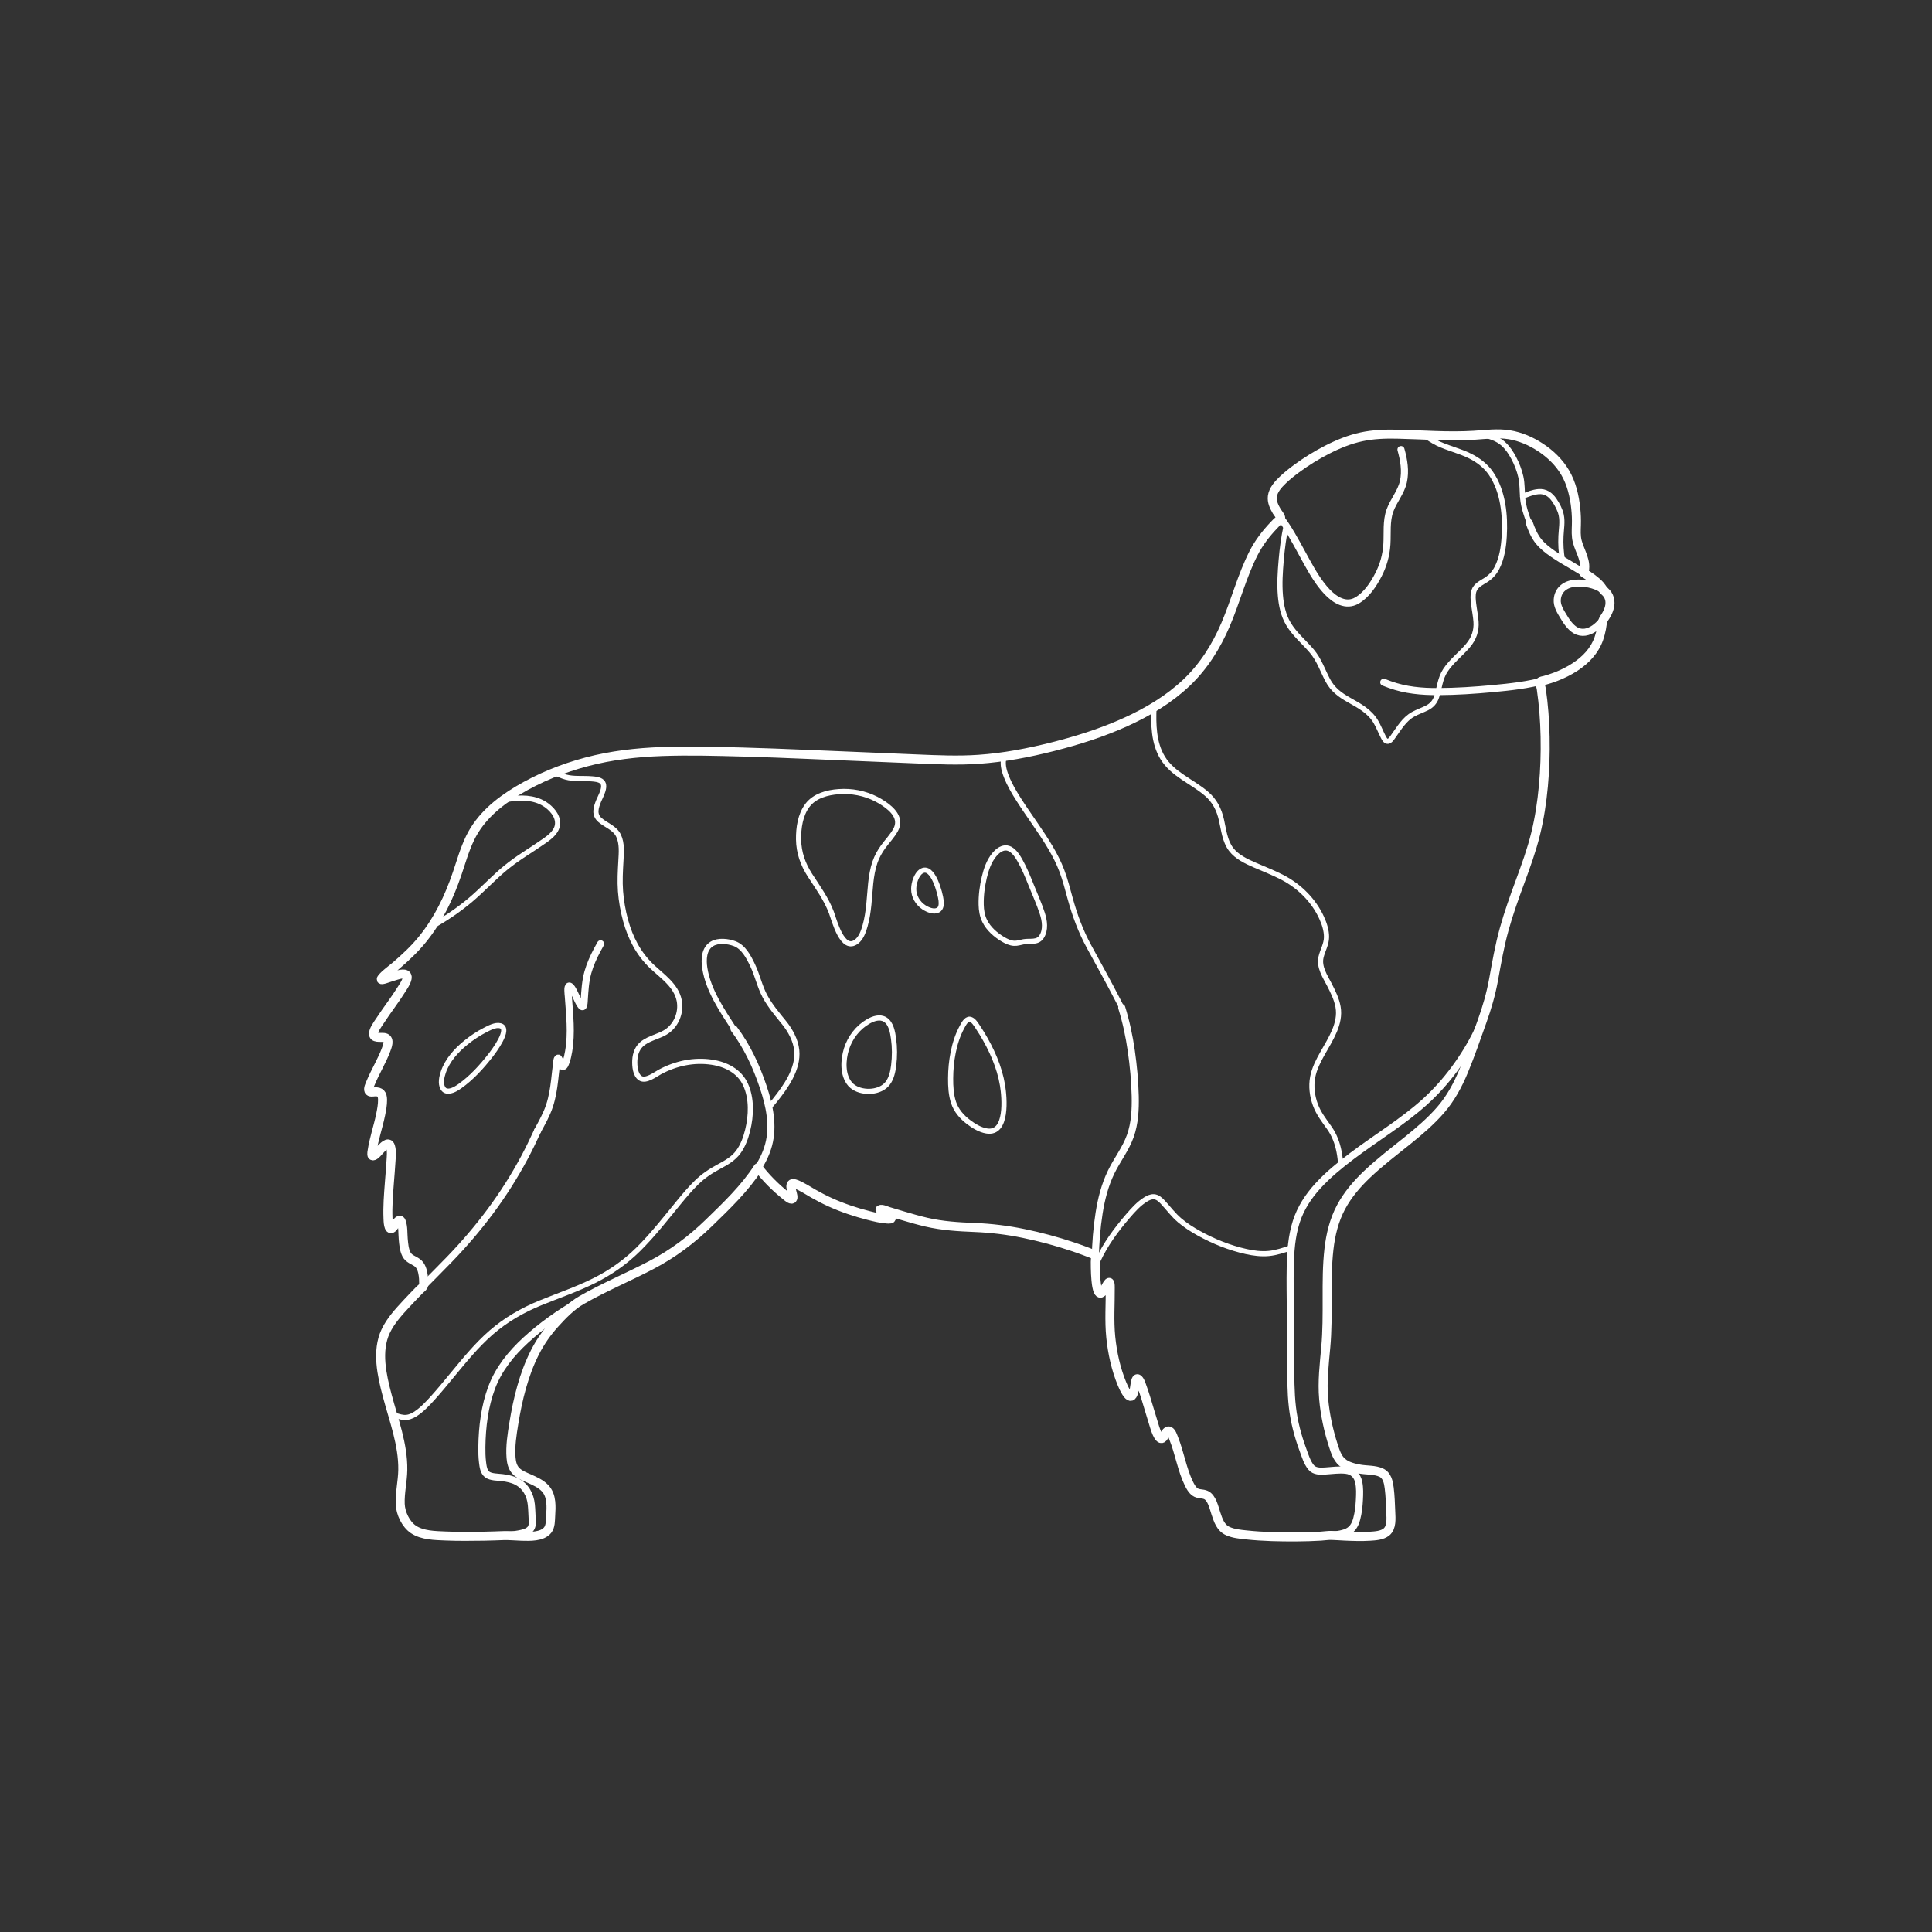 <?xml version="1.0" encoding="utf-8"?>
<!-- Generator: Adobe Illustrator 23.0.3, SVG Export Plug-In . SVG Version: 6.00 Build 0)  -->
<!DOCTYPE svg PUBLIC "-//W3C//DTD SVG 1.1//EN" "http://www.w3.org/Graphics/SVG/1.1/DTD/svg11.dtd">
<svg version="1.1" xmlns:x="http://ns.adobe.com/Extensibility/1.0/" xmlns:i="http://ns.adobe.com/AdobeIllustrator/10.0/" xmlns:graph="http://ns.adobe.com/Graphs/1.0/"
	 xmlns="http://www.w3.org/2000/svg" xmlns:xlink="http://www.w3.org/1999/xlink" x="0px" y="0px" viewBox="0 0 750 750"
	 enable-background="new 0 0 750 750" xml:space="preserve">
<rect x="0" y="0" width="750" height="750" fill="#333333" stroke="none"/>
<g id="FILL-BACKGROUND">
	<rect fill="none" width="750" height="750"/>
</g>
<g id="N-DIMENSIONS">
</g>
<g id="AG-DIAGRAM">
</g>
<g id="AG-GUIDES">
</g>
<g id="AG-PEOPLE">
</g>
<g id="AG-DETAIL">
	<g id="POLYLINE_868_">
		<path fill="none" stroke="#FFFFFF" stroke-width="2" stroke-linecap="round" stroke-linejoin="round" stroke-miterlimit="10" d="
			M499.295,204.096c-0.972,4.356-1.529,8.761-1.918,13.204c-0.406,4.637-0.716,9.312-0.318,13.961
			c0.325,3.79,1.133,7.603,3.089,10.907c2.4,4.054,6.091,7.045,9.105,10.603c2.868,3.386,4.154,7.446,6.197,11.31
			c1.911,3.615,4.797,5.72,8.299,7.689c3.952,2.222,7.925,4.338,10.318,8.358c1.099,1.846,1.851,3.857,2.834,5.762
			c0.347,0.673,0.906,1.952,1.846,1.89c0.914-0.06,1.667-1.316,2.133-1.954c2.312-3.164,4.178-6.57,7.704-8.544
			c1.725-0.966,3.616-1.572,5.376-2.464c1.866-0.945,3.093-2.35,3.739-4.343c1.13-3.487,1.317-7.058,3.372-10.204
			c2.402-3.676,5.976-6.322,8.786-9.649c2.316-2.742,3.385-5.764,3.128-9.322c-0.169-2.337-0.663-4.639-0.938-6.964
			c-0.188-1.587-0.372-3.33,0.108-4.885c0.682-2.212,2.945-3.193,4.739-4.352c1.845-1.191,3.23-2.708,4.233-4.66
			c1.903-3.702,2.552-8.046,2.802-12.157c0.496-8.169-0.378-17.503-5.111-24.443c-2.079-3.048-4.98-5.236-8.258-6.857
			c-3.983-1.969-8.361-2.932-12.361-4.833c-1.917-0.911-3.63-2.155-5.44-3.249"/>
	</g>
	<g id="POLYLINE_867_">
		<path fill="none" stroke="#FFFFFF" stroke-width="2" stroke-linecap="round" stroke-linejoin="round" stroke-miterlimit="10" d="
			M575.418,168.742c2.922,0.622,5.785,1.467,8.072,3.486c1.721,1.519,3.029,3.49,4.102,5.503c1.241,2.327,2.221,4.832,2.795,7.408
			c0.615,2.761,0.458,5.556,0.724,8.352c0.309,3.251,1.384,6.37,2.523,9.409"/>
	</g>
	<g id="POLYLINE_866_">
		<path fill="none" stroke="#FFFFFF" stroke-width="2" stroke-linecap="round" stroke-linejoin="round" stroke-miterlimit="10" d="
			M447.975,274.525c-0.247,6.588-0.179,13.776,3.337,19.606c3.9,6.465,11.49,9.231,17.016,13.981
			c3.225,2.772,4.897,6.1,5.842,10.203c0.885,3.847,1.271,8.159,3.735,11.404c2.224,2.928,5.822,4.619,9.103,6.058
			c3.615,1.586,7.317,2.994,10.822,4.821c6.606,3.442,12.12,8.876,15.237,15.694c1.062,2.324,1.9,4.896,1.889,7.479
			c-0.013,2.826-1.532,5.155-2.143,7.841c-0.862,3.785,1.608,7.443,3.261,10.656c1.408,2.737,2.819,5.566,3.362,8.624
			c1.154,6.505-2.958,12.536-5.983,17.928c-1.647,2.935-3.256,6.003-3.874,9.344c-0.662,3.584-0.202,7.296,1.047,10.701
			c1.252,3.413,3.404,6.115,5.475,9.054c1.953,2.771,3.088,5.888,3.732,9.203c0.324,1.669,0.526,3.362,0.604,5.06"/>
	</g>
	<g id="POLYLINE_865_">
		<path fill="none" stroke="#FFFFFF" stroke-width="2" stroke-linecap="round" stroke-linejoin="round" stroke-miterlimit="10" d="
			M501.26,484.367c-2.867,0.931-5.724,1.951-8.746,2.232c-2.941,0.273-5.888-0.113-8.759-0.751
			c-6.405-1.424-12.664-3.932-18.393-7.115c-2.617-1.454-5.164-3.085-7.449-5.027c-2.438-2.072-4.297-4.612-6.457-6.946
			c-0.949-1.025-2.106-2.133-3.586-2.192c-1.13-0.044-2.229,0.492-3.166,1.071c-2.647,1.634-4.817,4.075-6.829,6.41
			c-4.54,5.268-8.754,10.98-11.672,17.32c-0.355,0.772-0.687,1.553-1.008,2.339"/>
	</g>
	<g id="POLYLINE_864_">
		<path fill="none" stroke="#FFFFFF" stroke-width="2" stroke-linecap="round" stroke-linejoin="round" stroke-miterlimit="10" d="
			M340.165,310.206c-4.507-2.303-9.528-3.257-14.572-2.893c-4.466,0.322-9.328,1.6-12.155,5.338
			c-2.769,3.662-3.497,8.782-3.431,13.244c0.075,5.074,1.686,9.614,4.416,13.853c3.07,4.765,6.3,9.133,8.323,14.477
			c1.148,3.034,4.263,15.563,9.789,11.278c1.824-1.414,2.696-4.006,3.306-6.15c0.761-2.67,1.159-5.436,1.444-8.193
			c0.562-5.448,0.581-11.254,2.392-16.484c0.749-2.163,1.853-4.159,3.201-6.004c1.582-2.165,3.513-4.14,4.809-6.502
			c2.432-4.431-1.169-7.958-4.73-10.329C342.06,311.242,341.125,310.7,340.165,310.206z"/>
	</g>
	<g id="POLYLINE_863_">
		<path fill="none" stroke="#FFFFFF" stroke-width="2" stroke-linecap="round" stroke-linejoin="round" stroke-miterlimit="10" d="
			M284.961,399.455c-4.654-7.217-10.015-14.988-11.367-23.661c-0.506-3.246-0.375-7.502,2.801-9.397
			c2.453-1.464,6.166-1.031,8.737-0.088c3.523,1.293,5.482,5.173,7.015,8.35c1.892,3.92,2.737,8.259,4.804,12.091
			c2.034,3.771,4.783,6.974,7.456,10.289c2.426,3.009,4.496,6.786,4.884,10.688c0.722,7.253-4.293,14.205-8.573,19.548
			c-0.729,0.91-1.48,1.802-2.238,2.687"/>
	</g>
	<g id="POLYLINE_862_">
		<path fill="none" stroke="#FFFFFF" stroke-width="2" stroke-linecap="round" stroke-linejoin="round" stroke-miterlimit="10" d="
			M330.046,420.899c-3.103-3.582-2.777-9.448-1.451-13.683c1.388-4.432,4.443-8.399,8.495-10.71
			c1.913-1.091,4.485-1.999,6.534-0.713c2.326,1.46,2.894,4.883,3.242,7.37c0.481,3.434,0.484,6.984,0.053,10.424
			c-0.301,2.401-0.832,5.002-2.347,6.962c-2.812,3.64-9.297,3.981-13.029,1.612C330.99,421.81,330.482,421.388,330.046,420.899z"/>
	</g>
	<g id="POLYLINE_861_">
		<path fill="none" stroke="#FFFFFF" stroke-width="2" stroke-linecap="round" stroke-linejoin="round" stroke-miterlimit="10" d="
			M379.658,398.81c-0.7-1.025-1.805-3.009-3.203-3.147c-1.428-0.14-2.467,2.039-3.013,3.038c-1.661,3.039-2.726,6.432-3.412,9.816
			c-0.67,3.302-0.98,6.686-1,10.053c-0.019,3.161,0.143,6.453,1.157,9.473c1.041,3.099,3.198,5.554,5.769,7.513
			c2.037,1.553,4.475,3.046,7.047,3.476c8.257,1.38,6.939-13.061,6.181-17.673c-1.179-7.172-4.263-14.012-8.015-20.192
			C380.684,400.37,380.183,399.582,379.658,398.81z"/>
	</g>
	<g id="POLYLINE_860_">
		<path fill="none" stroke="#FFFFFF" stroke-width="2" stroke-linecap="round" stroke-linejoin="round" stroke-miterlimit="10" d="
			M358.668,352.224c-2.381-1.586-4.005-4.271-3.969-7.171c0.027-2.175,1.004-5.573,2.943-6.815
			c4.485-2.874,7.434,8.748,7.694,11.381c0.13,1.313,0.129,3.003-1.213,3.699C362.434,354.196,360.119,353.161,358.668,352.224z"/>
	</g>
	<g id="POLYLINE_859_">
		<path fill="none" stroke="#FFFFFF" stroke-width="2" stroke-linecap="round" stroke-linejoin="round" stroke-miterlimit="10" d="
			M394.769,332.141c-1.057-1.487-2.575-3.087-4.554-2.976c-1.693,0.095-3.164,1.36-4.205,2.601c-2.081,2.483-3.175,5.71-3.911,8.819
			c-0.818,3.457-1.289,7.08-1.211,10.637c0.047,2.163,0.394,4.325,1.356,6.281c1.496,3.041,4.295,5.486,7.19,7.178
			c1.29,0.754,2.714,1.423,4.227,1.509c1.304,0.074,2.495-0.384,3.761-0.606c2.424-0.426,5.296,0.514,6.892-1.917
			c1.765-2.689,1.229-6.272,0.289-9.14c-1.214-3.701-2.835-7.294-4.291-10.905c-1.322-3.278-2.652-6.586-4.402-9.664
			C395.556,333.337,395.182,332.726,394.769,332.141z"/>
	</g>
	<g id="POLYLINE_858_">
		<path fill="none" stroke="#FFFFFF" stroke-width="2" stroke-linecap="round" stroke-linejoin="round" stroke-miterlimit="10" d="
			M167.704,359.603c5.295-2.982,10.32-6.356,14.965-10.281c4.688-3.963,8.843-8.51,13.584-12.411c4.8-3.949,10.148-7,15.217-10.561
			c2.29-1.609,4.934-3.703,4.986-6.767c0.053-3.112-2.54-5.894-5.024-7.467c-4.177-2.644-9.463-2.619-14.175-1.845
			c-0.651,0.107-1.299,0.231-1.945,0.366"/>
	</g>
	<g id="POLYLINE_857_">
		<path fill="none" stroke="#FFFFFF" stroke-width="2" stroke-linecap="round" stroke-linejoin="round" stroke-miterlimit="10" d="
			M176.897,422.679c-1.548,0.85-3.903,1.646-4.988-0.297c-1.003-1.793-0.437-4.342,0.189-6.181c1.593-4.678,5.116-8.547,8.91-11.585
			c2.246-1.798,4.666-3.416,7.23-4.726c1.605-0.821,4.073-2.19,5.961-1.702c4.215,1.09-2.642,10.047-3.734,11.453
			c-3.428,4.416-7.408,8.799-11.996,12.037C177.961,422.037,177.44,422.377,176.897,422.679z"/>
	</g>
	<g id="POLYLINE_856_">
		<path fill="none" stroke="#FFFFFF" stroke-width="2" stroke-linecap="round" stroke-linejoin="round" stroke-miterlimit="10" d="
			M389.959,293.659c-1.071,2.446-0.245,5.331,0.669,7.692c1.244,3.217,3.029,6.229,4.88,9.13
			c4.057,6.357,8.655,12.366,12.467,18.879c1.637,2.796,3.1,5.69,4.246,8.724c1.311,3.473,2.217,7.085,3.203,10.659
			c1.819,6.596,4.1,12.814,7.397,18.829c3.876,7.071,7.783,14.121,11.462,21.298c0.39,0.76,0.779,1.52,1.169,2.281"/>
	</g>
	<g id="POLYLINE_855_">
		<path fill="none" stroke="#FFFFFF" stroke-width="2" stroke-linecap="round" stroke-linejoin="round" stroke-miterlimit="10" d="
			M591.05,192.704c1.956-0.83,4.021-1.66,6.157-1.856c2.74-0.251,4.711,1.158,6.185,3.33c1.157,1.704,2.247,3.725,2.673,5.758
			c0.558,2.664,0.019,5.46-0.107,8.141c-0.147,3.123,0.033,6.219,0.566,9.3"/>
	</g>
	<g id="POLYLINE_854_">
		<path fill="none" stroke="#FFFFFF" stroke-width="2" stroke-linecap="round" stroke-linejoin="round" stroke-miterlimit="10" d="
			M215.135,299.94c1.514,0.551,2.954,1.293,4.513,1.718c1.508,0.411,3.052,0.513,4.607,0.546c1.855,0.04,3.718-0.01,5.569,0.144
			c1.159,0.096,2.502,0.22,3.509,0.863c2.428,1.549-0.178,5.818-0.914,7.632c-1.086,2.677-1.975,5.385,0.546,7.535
			c2.396,2.044,5.725,3.029,7.165,6.05c1.419,2.977,1.08,6.624,0.903,9.816c-0.218,3.91-0.448,7.801-0.152,11.714
			c0.289,3.825,0.949,7.625,1.962,11.325c1.868,6.822,5.018,12.953,10.178,17.85c4.045,3.839,9.449,7.37,10.639,13.223
			c0.976,4.798-1.268,10.082-5.552,12.511c-2.687,1.524-5.841,2.148-8.368,3.968c-2.242,1.615-3.178,4.095-3.307,6.79
			c-0.101,2.1,0.138,5.651,2.146,6.926c2.167,1.375,5.814-1.471,7.601-2.434c6.173-3.326,13.174-4.829,20.157-3.777
			c5.451,0.822,10.678,3.439,13.068,8.644c2.508,5.462,2.238,12.133,0.823,17.849c-0.725,2.927-1.804,5.896-3.602,8.348
			c-1.949,2.658-4.735,4.202-7.581,5.724c-3.17,1.695-6.038,3.597-8.618,6.118c-2.373,2.318-4.528,4.85-6.633,7.41
			c-5.197,6.316-10.232,12.847-16.064,18.603c-5.049,4.983-10.786,8.985-17.129,12.146c-6.762,3.371-13.93,5.782-20.911,8.641
			c-6.928,2.838-13.361,6.549-19.021,11.473c-5.771,5.02-10.559,10.989-15.419,16.861c-2.326,2.81-4.628,5.645-7.076,8.351
			c-2.135,2.36-4.396,4.832-7.118,6.528c-1.329,0.828-2.789,1.345-4.378,1.202c-1.468-0.132-2.84-0.726-4.269-1.044"/>
	</g>
</g>
<g id="AG-ANIMALS">
	<g id="POLYLINE_849_">
		
			<path fill="none" stroke="#FFFFFF" stroke-width="2.75" stroke-linecap="round" stroke-linejoin="round" stroke-miterlimit="10" d="
			M284.961,399.455c5.079,6.785,8.633,14.477,11.321,22.486c2.409,7.177,4.105,15.024,2.086,22.508
			c-2.049,7.594-7.428,13.97-12.651,19.631c-5.669,6.144-11.666,12.218-18.156,17.498c-6.006,4.886-12.693,8.636-19.647,11.992
			c-8.089,3.903-16.24,7.662-23.993,12.214c-7.039,4.133-13.798,8.911-19.815,14.438c-5.619,5.161-10.483,11.134-13.204,18.331
			c-2.764,7.311-3.749,15.437-3.845,23.217c-0.024,1.964,0.019,3.941,0.261,5.892c0.192,1.554,0.43,3.657,1.765,4.687
			c1.48,1.141,4.148,1.027,5.908,1.257c1.931,0.252,3.887,0.63,5.627,1.541c3.489,1.826,5.256,5.17,5.643,8.983
			c0.197,1.94,0.221,3.902,0.339,5.849c0.078,1.285,0.125,2.699-0.825,3.7c-1.102,1.162-2.997,1.519-4.497,1.8
			c-1.841,0.344-3.718,0.512-5.585,0.627c-4.053,0.25-8.122,0.287-12.182,0.292c-4.406,0.005-8.821,0.056-13.218-0.273
			c-3.356-0.252-7.261-0.534-10.075-2.599c-2.422-1.778-4.257-5.266-4.716-8.211c-0.564-3.612,0.375-7.418,0.672-11.013
			c0.662-8.022-1.092-15.593-3.239-23.269c-2.238-7.997-4.967-16.112-5.087-24.502c-0.046-3.214,0.388-6.418,1.704-9.371
			c1.478-3.316,3.843-6.177,6.232-8.875c5.946-6.713,12.441-12.944,18.673-19.386c5.657-5.848,10.972-12.056,15.831-18.583
			c4.934-6.629,9.368-13.617,13.269-20.901c1.838-3.432,3.514-6.94,5.144-10.475"/>
	</g>
	<g id="POLYLINE_848_">
		
			<path fill="none" stroke="#FFFFFF" stroke-width="2.75" stroke-linecap="round" stroke-linejoin="round" stroke-miterlimit="10" d="
			M435.451,391.15c1.699,5.486,2.907,11.102,3.718,16.786c0.829,5.809,1.388,11.689,1.519,17.558
			c0.116,5.171-0.147,10.557-1.891,15.475c-1.781,5.024-5.172,9.297-7.474,14.076c-2.422,5.028-3.786,10.395-4.653,15.889
			c-0.908,5.753-1.366,11.592-1.467,17.413c-0.049,2.812-0.02,5.639,0.238,8.441c0.088,0.956,0.523,6.55,2.323,4.992
			c0.83-0.719,1.337-1.945,1.885-2.869c0.151-0.254,0.599-1.253,0.964-1.199c0.349,0.052,0.335,0.871,0.354,1.13
			c0.215,2.918-0.103,5.907-0.156,8.827c-0.105,5.747,0.159,11.497,1.216,17.156c0.542,2.903,1.252,5.781,2.157,8.592
			c0.785,2.44,1.656,4.99,3.05,7.161c0.417,0.649,1.327,2.091,2.194,1.306c0.735-0.666,0.814-2.332,0.98-3.232
			c0.103-0.559,0.237-3.164,0.935-3.456c0.747-0.313,1.42,1.698,1.628,2.203c2.236,5.421,3.461,11.227,5.343,16.771
			c0.408,1.202,0.813,2.506,1.507,3.579c0.809,1.251,1.467,0.766,2.127-0.325c0.469-0.774,1.194-2.657,2.286-1.64
			c0.692,0.645,1.07,1.776,1.41,2.63c2.148,5.394,3.145,11.196,5.438,16.537c1.006,2.344,2.262,4.622,5.001,4.989
			c1.313,0.176,2.414,0.333,3.282,1.411c0.755,0.938,1.222,2.12,1.642,3.238c0.855,2.275,1.386,4.742,2.559,6.888
			c1.365,2.498,3.813,3.363,6.439,3.852c5.694,1.06,11.623,1.145,17.397,1.269c5.844,0.126,11.727,0.07,17.554-0.422
			c2.372-0.2,4.83-0.409,7.108-1.146c2.721-0.881,3.917-2.777,4.625-5.427c0.648-2.425,0.91-4.956,1.037-7.456
			c0.112-2.209,0.194-4.513-0.254-6.695c-0.564-2.75-2.272-4.401-5.026-4.709c-2.68-0.3-5.398,0.148-8.073,0.3
			c-1.909,0.109-4.055,0.188-5.397-1.417c-1.541-1.844-2.335-4.554-3.157-6.769c-1.986-5.351-3.445-10.906-4.101-16.581
			c-0.688-5.942-0.624-11.942-0.665-17.914c-0.045-6.407-0.091-12.813-0.137-19.22c-0.041-5.767-0.166-11.541-0.045-17.308
			c0.123-5.898,0.525-11.878,2.333-17.531c1.692-5.289,4.699-9.892,8.43-13.966c3.907-4.267,8.401-7.951,13.004-11.436
			c4.889-3.701,9.989-7.116,14.995-10.655c4.571-3.231,9.083-6.554,13.253-10.297c4.33-3.887,8.225-8.233,11.688-12.907
			c3.389-4.574,6.402-9.443,8.887-14.567c2.438-5.028,4.213-10.288,5.439-15.736c1.327-5.903,2.106-11.913,3.449-17.813
			c1.32-5.801,3.065-11.494,5.007-17.115c1.918-5.552,4.13-10.999,5.984-16.574c1.845-5.55,3.34-11.197,4.345-16.962
			c1.004-5.76,1.61-11.593,1.914-17.431c0.299-5.749,0.333-11.513,0.055-17.264c-0.276-5.7-0.865-11.365-1.774-16.999"/>
	</g>
	<g id="POLYLINE_847_">
		
			<path fill="none" stroke="#FFFFFF" stroke-width="2.75" stroke-linecap="round" stroke-linejoin="round" stroke-miterlimit="10" d="
			M543.855,174.531c1.133,3.99,1.862,8.369,0.937,12.479c-0.918,4.082-3.812,7.297-5.216,11.183
			c-1.507,4.168-0.909,8.786-1.185,13.125c-0.266,4.167-1.366,8.095-3.275,11.803c-1.922,3.733-4.606,7.792-8.305,9.963
			c-4.31,2.53-8.594-0.149-11.653-3.385c-3.197-3.381-5.594-7.507-7.839-11.554c-2.626-4.735-5.114-9.594-8.079-14.132
			c-2.186-3.345-6.454-7.984-5.068-12.37c0.746-2.36,2.646-4.253,4.43-5.882c1.818-1.66,3.77-3.174,5.776-4.599
			c3.93-2.794,8.094-5.285,12.436-7.386c4.472-2.163,9.152-3.848,14.072-4.624c4.257-0.671,8.58-0.701,12.877-0.563
			c5.821,0.188,11.644,0.436,17.466,0.563c5.374,0.118,10.689-0.157,16.046-0.544c4.338-0.314,8.581-0.19,12.749,1.171
			c4.392,1.434,8.52,3.886,11.966,6.954c3.777,3.363,6.546,7.555,8.057,12.387c1.436,4.589,2.031,9.504,1.91,14.305
			c-0.055,2.166-0.247,4.309,0.252,6.439c0.541,2.31,1.557,4.484,2.311,6.727c0.658,1.959,1.005,3.773,0.283,5.753"/>
	</g>
	<g id="POLYLINE_846_">
		
			<path fill="none" stroke="#FFFFFF" stroke-width="2.75" stroke-linecap="round" stroke-linejoin="round" stroke-miterlimit="10" d="
			M611.586,244.675c-2.075-1.256-3.495-3.443-4.716-5.478c-1.176-1.961-2.506-4.034-2.35-6.411c0.255-3.891,3.187-6.05,6.891-6.373
			c3.55-0.309,7.646,0.407,10.62,2.425c3.201,2.171,3.572,5.698,1.964,9.026C621.992,242.011,616.593,247.544,611.586,244.675z"/>
	</g>
	<g id="POLYLINE_845_">
		
			<path fill="none" stroke="#FFFFFF" stroke-width="2.75" stroke-linecap="round" stroke-linejoin="round" stroke-miterlimit="10" d="
			M593.635,202.9c0.918,2.611,1.935,5.17,3.709,7.333c1.526,1.861,3.461,3.358,5.43,4.722c4.718,3.269,9.924,5.776,14.603,9.101
			c1.901,1.351,3.959,2.928,5.04,5.056"/>
	</g>
	<g id="POLYLINE_844_">
		
			<path fill="none" stroke="#FFFFFF" stroke-width="2.75" stroke-linecap="round" stroke-linejoin="round" stroke-miterlimit="10" d="
			M497.265,201.031c-3.314,3.452-6.624,6.875-9.121,10.99c-2.438,4.018-4.166,8.452-5.773,12.854
			c-1.99,5.452-3.872,10.958-6.077,16.329c-1.89,4.604-4.119,9.076-6.851,13.241c-2.641,4.027-5.769,7.725-9.299,10.999
			c-3.687,3.419-7.763,6.396-12.055,9.009c-4.343,2.644-8.904,4.923-13.577,6.922c-4.787,2.047-9.701,3.826-14.676,5.359
			c-5.24,1.615-10.526,3.042-15.871,4.269c-5.175,1.188-10.402,2.149-15.659,2.886c-5.22,0.732-10.484,1.102-15.754,1.169
			c-3.543,0.045-7.084-0.041-10.624-0.189c-5.842-0.243-11.683-0.486-17.525-0.73c-8.016-0.334-16.033-0.667-24.049-1.001
			c-6.325-0.263-12.65-0.527-18.975-0.79c-2.909-0.121-5.815-0.217-8.725-0.294c-5.814-0.155-11.628-0.366-17.444-0.434
			c-5.496-0.064-10.994-0.127-16.488,0.06c-5.279,0.179-10.55,0.493-15.793,1.149c-5.398,0.675-10.751,1.7-15.999,3.139
			c-4.912,1.347-9.728,3.043-14.407,5.055c-4.676,2.011-9.227,4.347-13.518,7.088c-4.105,2.623-8.044,5.637-11.282,9.296
			c-3.161,3.572-5.369,7.772-7.045,12.214c-1.844,4.886-3.229,9.929-5.151,14.788c-1.865,4.715-4.101,9.29-6.792,13.59
			c-2.686,4.293-5.839,8.282-9.443,11.841c-1.886,1.863-3.886,3.602-5.897,5.327c-1.013,0.868-2.04,1.72-3.054,2.587
			c-0.45,0.385-2.462,1.742-2.404,2.366c0.055,0.596,2.485-0.397,2.869-0.523c1.173-0.384,2.342-0.786,3.542-1.081
			c1.63-0.4,4.307-0.857,3.502,1.725c-0.61,1.958-1.896,3.753-3.017,5.443c-1.585,2.39-3.264,4.719-4.911,7.066
			c-1.355,1.931-2.731,3.871-3.856,5.948c-0.433,0.8-1.175,1.985-1.022,2.913c0.149,0.906,1.13,0.952,1.883,0.992
			c0.923,0.048,2.089-0.109,2.932,0.361c1.036,0.578,0.779,1.915,0.543,2.883c-0.475,1.948-1.376,3.803-2.234,5.605
			c-1.166,2.447-2.439,4.843-3.578,7.303c-0.506,1.093-2.655,4.94-0.468,5.156c2.02,0.2,4.005-0.701,4.342,2.117
			c0.244,2.042-0.205,4.202-0.596,6.195c-0.969,4.94-2.744,9.771-3.43,14.756c-0.109,0.79-0.3,2.266,0.868,1.517
			c1.045-0.67,1.901-1.803,2.769-2.67c0.595-0.594,1.544-1.768,2.467-1.821c0.876-0.05,1.085,1.011,1.196,1.685
			c0.319,1.941,0.132,4.01-0.007,5.959c-0.232,3.246-0.501,6.49-0.737,9.736c-0.171,2.35-0.302,4.707-0.368,7.063
			c-0.065,2.333-0.2,4.808,0.257,7.11c0.128,0.647,0.356,1.782,1.219,1.362c0.859-0.418,1.474-1.769,2.055-2.483
			c0.608-0.745,1.268-1.297,1.654-0.095c0.283,0.882,0.327,1.87,0.407,2.786c0.224,2.559,0.308,5.178,0.872,7.694
			c0.482,2.15,1.475,3.528,3.43,4.531c2.037,1.045,3.082,2.398,3.587,4.69c0.372,1.688,0.44,3.463,0.261,5.178"/>
	</g>
	<g id="POLYLINE_840_">
		
			<path fill="none" stroke="#FFFFFF" stroke-width="2.75" stroke-linecap="round" stroke-linejoin="round" stroke-miterlimit="10" d="
			M208.7,438.938c1.726-3.158,3.495-6.289,4.629-9.72c1.06-3.205,1.586-6.543,1.979-9.887c0.248-2.114,0.455-4.234,0.739-6.343
			c0.064-0.472,0.079-1.661,0.395-2.028c0.295-0.342,0.259-0.274,0.512,0.08c0.261,0.366,0.353,0.969,0.502,1.381
			c0.158,0.434,0.453,1.641,1.092,1.593c0.653-0.05,1.031-1.367,1.201-1.835c0.472-1.301,0.757-2.677,0.991-4.038
			c1.227-7.137,0.372-14.301-0.129-21.459c-0.037-0.524-0.498-3.86,0.349-3.901c0.873-0.042,2.089,2.865,2.421,3.505
			c0.705,1.361,1.271,3.006,2.258,4.199c1.11,1.34,1.134-1.848,1.177-2.494c0.237-3.573,0.431-7.104,1.408-10.57
			c0.86-3.052,2.177-5.943,3.663-8.736c0.409-0.769,0.834-1.529,1.261-2.288"/>
	</g>
	<g id="POLYLINE_839_">
		
			<path fill="none" stroke="#FFFFFF" stroke-width="2.75" stroke-linecap="round" stroke-linejoin="round" stroke-miterlimit="10" d="
			M294.309,453.279c3.027,4,6.798,7.742,10.718,10.873c0.431,0.344,1.89,1.719,2.542,1.297c0.602-0.389-0.009-2.134-0.125-2.666
			c-0.168-0.775-0.609-1.967-0.359-2.766c0.278-0.884,1.235-0.551,1.89-0.303c2.412,0.914,4.661,2.458,6.893,3.718
			c2.083,1.175,4.207,2.287,6.385,3.275c4.812,2.182,9.872,3.875,14.992,5.171c2.317,0.587,4.706,1.184,7.099,1.345
			c0.61,0.041,2.233,0.195,1.503-0.767c-0.621-0.819-1.996-1.404-2.843-1.925c-0.453-0.279-1.039-0.543-1.377-0.963
			c0.618-0.342,2.113,0.371,2.768,0.567c1.775,0.529,3.547,1.066,5.321,1.599c2.491,0.749,4.99,1.481,7.509,2.128
			c5.188,1.332,10.444,2.151,15.796,2.42c5.668,0.285,11.304,0.418,16.93,1.24c5.783,0.845,11.485,2.138,17.131,3.633
			c5.382,1.425,10.697,3.162,15.885,5.182c0.754,0.294,1.505,0.596,2.258,0.894"/>
	</g>
	<g id="POLYLINE_838_">
		
			<path fill="none" stroke="#FFFFFF" stroke-width="2.75" stroke-linecap="round" stroke-linejoin="round" stroke-miterlimit="10" d="
			M223.709,505.905c-6.33,5.502-12.119,11.402-15.977,18.942c-3.965,7.748-6.218,16.433-7.791,24.955
			c-0.772,4.181-1.403,8.427-1.586,12.679c-0.144,3.344-0.081,7.241,2.919,9.385c3.29,2.351,7.637,2.908,10.449,6.006
			c2.324,2.561,2.294,6.303,2.111,9.546c-0.1,1.773-0.01,3.871-0.673,5.562c-0.567,1.445-1.897,2.209-3.307,2.677
			c-3.31,1.098-6.921,0.759-10.343,0.612c-1.27-0.055-2.539-0.109-3.809-0.164"/>
	</g>
	<g id="POLYLINE_837_">
		
			<path fill="none" stroke="#FFFFFF" stroke-width="2.75" stroke-linecap="round" stroke-linejoin="round" stroke-miterlimit="10" d="
			M576.421,393.471c-3.089,8.633-5.894,17.493-9.774,25.816c-3.608,7.74-8.973,13.895-15.401,19.439
			c-6.916,5.964-14.435,11.247-21.015,17.596c-5.57,5.374-10.211,11.672-12.472,19.153c-2.42,8.007-2.572,16.605-2.564,24.903
			c0.005,5.058,0.095,10.124-0.06,15.18c-0.15,4.909-0.684,9.792-1.117,14.682c-0.776,8.765-0.045,17.223,2.106,25.755
			c0.531,2.109,1.132,4.204,1.841,6.261c0.545,1.58,1.148,3.22,2.222,4.527c2.216,2.697,6.223,3.367,9.493,3.798
			c1.993,0.263,4.145,0.224,6.057,0.916c1.92,0.696,2.79,2.314,3.233,4.229c0.357,1.542,0.476,3.136,0.57,4.712
			c0.148,2.488,0.329,4.983,0.394,7.475c0.048,1.827,0.145,4.017-0.767,5.674c-0.742,1.347-2.154,1.948-3.583,2.286
			c-3.906,0.925-8.166,0.671-12.141,0.509c-2.309-0.094-4.616-0.226-6.923-0.35"/>
	</g>
	<g id="POLYLINE_836_">
		
			<path fill="none" stroke="#FFFFFF" stroke-width="2.75" stroke-linecap="round" stroke-linejoin="round" stroke-miterlimit="10" d="
			M622.253,240.639c-0.784,5.39-2.146,10.411-6.035,14.413c-4.342,4.469-10.316,7.29-16.238,8.977
			c-6.654,1.896-13.592,2.639-20.459,3.282c-7.043,0.659-14.159,1.128-21.235,1.163c-6.416,0.031-12.67-0.528-18.739-2.72
			c-0.797-0.288-1.586-0.593-2.375-0.9"/>
	</g>
</g>
<g id="AG-OUTLINE">
	<g id="POLYLINE_704_">
		
			<path fill="none" stroke="#FFFFFF" stroke-width="3.5" stroke-linecap="round" stroke-linejoin="round" stroke-miterlimit="10" d="
			M614.802,222.346c1.492-4.094-1.53-8.3-2.523-12.194c-0.538-2.108-0.401-4.205-0.333-6.357c0.067-2.144-0.019-4.289-0.244-6.422
			c-0.511-4.843-1.669-9.78-4.171-14.004c-2.339-3.948-5.739-7.204-9.562-9.706c-3.654-2.392-7.739-4.187-12.066-4.888
			c-4.536-0.735-9.132-0.089-13.678,0.198c-9.964,0.629-19.961-0.218-29.925-0.426c-4.594-0.096-9.208,0.067-13.716,1.029
			c-4.683,0.999-9.137,2.825-13.388,5.005c-4.159,2.133-8.162,4.602-11.922,7.378c-1.845,1.362-3.649,2.802-5.305,4.391
			c-1.78,1.708-3.697,3.793-4.037,6.34c-0.277,2.077,0.69,4.046,1.711,5.786c0.332,0.566,1.689,2.18,1.519,2.662
			c-0.195,0.552-1.203,1.253-1.608,1.675c-0.37,0.386-0.743,0.769-1.111,1.158c-3.05,3.226-5.744,6.725-7.771,10.688
			c-4.541,8.879-7.001,18.679-10.917,27.828c-3.61,8.437-8.491,16.225-15.186,22.56c-6.836,6.469-15.043,11.36-23.58,15.236
			c-9.035,4.102-18.549,7.119-28.156,9.553c-9.479,2.402-19.179,4.257-28.945,4.933c-8.059,0.558-16.108,0.18-24.165-0.156
			c-14.198-0.591-28.396-1.182-42.594-1.773c-8.349-0.348-16.691-0.683-25.044-0.905c-10.351-0.276-20.701-0.563-31.055-0.192
			c-9.886,0.354-19.767,1.469-29.342,4.02c-9.316,2.481-18.432,6.165-26.708,11.129c-7.598,4.558-14.523,10.292-18.458,18.393
			c-2.151,4.428-3.487,9.194-5.062,13.842c-1.548,4.569-3.368,9.047-5.577,13.338c-2.185,4.242-4.754,8.294-7.745,12.015
			c-3.113,3.873-6.718,7.222-10.474,10.457c-1.763,1.519-3.905,2.923-5.399,4.721c-0.932,1.122,0.808,0.504,1.389,0.319
			c1.205-0.383,2.396-0.811,3.61-1.164c1.031-0.3,3.825-1.332,4.624-0.148c0.854,1.267-1.343,4.325-1.979,5.35
			c-2.594,4.178-5.657,8.044-8.327,12.173c-0.778,1.203-3.008,4.024-2.514,5.596c0.457,1.455,3.473,0.625,4.583,1.091
			c1.779,0.747,0.701,3.35,0.205,4.692c-0.777,2.105-1.794,4.115-2.789,6.123c-1.101,2.221-2.28,4.429-3.207,6.73
			c-0.305,0.758-1.02,2.148-0.657,2.973c0.356,0.811,1.602,0.498,2.293,0.455c2.162-0.133,2.988,0.858,3.015,3.067
			c0.023,1.954-0.362,3.915-0.748,5.822c-0.96,4.732-2.613,9.363-3.312,14.14c-0.093,0.636-0.421,2.151,0.628,1.769
			c0.916-0.334,1.792-1.592,2.452-2.264c0.903-0.92,3.3-3.81,4.065-1.338c0.561,1.811,0.289,4.001,0.18,5.855
			c-0.164,2.807-0.417,5.611-0.629,8.414c-0.343,4.529-0.714,9.103-0.523,13.647c0.034,0.802,0.073,5.043,1.692,3.789
			c0.701-0.543,2.705-4.494,3.462-2.503c0.763,2.007,0.565,4.645,0.757,6.734c0.18,1.953,0.334,4.159,1.241,5.935
			c0.924,1.809,2.688,2.157,4.208,3.27c1.526,1.117,2.055,3.131,2.307,4.92c0.119,0.844,0.169,1.698,0.16,2.55
			c-0.004,0.432,0.092,1.166-0.087,1.568c-0.23,0.514-1.042,1.066-1.432,1.466c-1.699,1.74-3.392,3.487-5.045,5.271
			c-3.047,3.291-6.243,6.736-8.171,10.833c-3.633,7.724-1.46,17.154,0.619,25.01c2.493,9.421,6.17,18.935,6.025,28.818
			c-0.064,4.423-1.168,8.837-0.997,13.251c0.137,3.542,2.123,7.807,5.107,9.831c3.493,2.37,8.458,2.398,12.514,2.573
			c4.999,0.216,10.012,0.139,15.014,0.074c2.458-0.032,4.909-0.145,7.365-0.227c2.395-0.081,4.824,0.195,7.223,0.256
			c3.042,0.078,7.83,0.287,9.99-2.376c1.183-1.459,1.073-3.753,1.189-5.518c0.122-1.838,0.221-3.693,0.015-5.529
			c-0.221-1.974-0.844-3.837-2.259-5.295c-1.67-1.721-3.924-2.717-6.08-3.676c-1.777-0.791-3.772-1.519-5.152-2.953
			c-1.326-1.377-1.759-3.286-1.908-5.136c-0.357-4.438,0.38-9.05,1.092-13.42c1.524-9.347,3.854-18.934,8.151-27.426
			c2.065-4.081,4.697-7.844,7.769-11.229c3.031-3.339,6.394-6.834,10.315-9.088c8.765-5.038,18.111-8.917,27.058-13.599
			c8.359-4.374,15.688-9.853,22.448-16.427c6.825-6.637,13.915-13.377,19.091-21.429c3.027,4,6.798,7.742,10.718,10.873
			c0.431,0.344,1.89,1.719,2.542,1.297c0.602-0.389-0.009-2.134-0.125-2.666c-0.168-0.775-0.609-1.967-0.359-2.766
			c0.278-0.884,1.235-0.551,1.89-0.303c2.412,0.914,4.661,2.458,6.893,3.718c2.083,1.175,4.207,2.287,6.385,3.275
			c4.812,2.182,9.872,3.875,14.992,5.171c2.317,0.587,4.706,1.184,7.099,1.345c0.61,0.041,2.233,0.195,1.503-0.767
			c-0.621-0.819-1.996-1.404-2.843-1.925c-0.453-0.279-1.039-0.543-1.377-0.963c0.706-0.391,2.585,0.512,3.347,0.741
			c1.834,0.551,3.667,1.109,5.503,1.654c3.027,0.898,6.064,1.773,9.14,2.488c6.19,1.439,12.446,1.812,18.775,2.064
			c6.412,0.255,12.725,1.031,19.011,2.331c6.443,1.332,12.817,3.04,19.052,5.14c1.491,0.502,2.978,1.018,4.45,1.572
			c0.763,0.287,1.528,0.57,2.287,0.869c0.505,0.199,1.023,0.38,1.519,0.601c0.51,0.228,0.417,0.092,0.506,0.57
			c0.13,0.699-0.028,1.564-0.031,2.278c-0.003,0.8,0.004,1.6,0.02,2.4c0.032,1.542,0.098,3.085,0.243,4.62
			c0.096,1.018,0.575,6.77,2.484,4.705c0.865-0.936,1.341-2.185,2.045-3.233c1.018-1.517,1.008,0.591,1.015,1.43
			c0.051,6.467-0.447,12.871,0.206,19.329c0.619,6.12,1.987,12.333,4.335,18.031c0.389,0.943,2.752,6.609,4.086,4.436
			c0.704-1.146,0.767-2.865,1.006-4.155c0.122-0.656,0.362-2.996,1.356-1.954c0.772,0.808,1.148,2.283,1.519,3.303
			c0.464,1.277,0.885,2.571,1.285,3.869c1.029,3.334,1.991,6.69,3.038,10.019c0.321,1.02,2.033,7.418,3.693,5.413
			c0.562-0.678,1.285-3.146,2.49-2.501c0.818,0.437,1.287,1.96,1.606,2.752c2.309,5.743,3.208,12.036,5.926,17.619
			c0.574,1.179,1.272,2.435,2.351,3.222c1.282,0.935,2.874,0.559,4.256,1.185c2.32,1.05,3.1,4.871,3.829,7.045
			c0.929,2.771,1.816,5.69,4.724,6.981c2.215,0.984,4.774,1.217,7.156,1.47c6.487,0.688,13.052,0.818,19.571,0.776
			c3.102-0.02,6.205-0.11,9.301-0.296c1.397-0.084,2.825-0.33,4.22-0.286c1.728,0.055,3.455,0.199,5.182,0.273
			c3.219,0.139,6.453,0.257,9.672,0.048c2.086-0.136,4.744-0.271,6.436-1.67c2.094-1.732,1.767-5.249,1.662-7.674
			c-0.135-3.125-0.211-6.31-0.607-9.415c-0.286-2.247-0.813-4.864-3.065-5.919c-2.494-1.169-5.608-0.911-8.281-1.382
			c-2.381-0.419-5.031-1.047-6.908-2.66c-1.888-1.623-2.684-4.163-3.427-6.451c-1.903-5.866-3.223-12.013-3.769-18.159
			c-0.595-6.701,0.227-13.394,0.827-20.064c0.569-6.316,0.534-12.627,0.527-18.962c-0.006-6.383-0.028-12.771,0.703-19.123
			c0.651-5.658,1.994-11.22,4.69-16.27c2.566-4.807,6.135-8.967,10.063-12.711c4.957-4.725,10.452-8.879,15.778-13.17
			c4.499-3.624,8.942-7.412,12.747-11.777c3.921-4.498,6.717-9.679,8.999-15.168c2.63-6.328,4.844-12.83,7.152-19.28
			c1.898-5.304,3.45-10.615,4.46-16.167c1.201-6.598,2.338-13.177,4.138-19.644c1.747-6.279,3.941-12.403,6.195-18.513
			c2.234-6.059,4.432-12.119,5.984-18.397c1.515-6.128,2.457-12.379,3.039-18.661c0.588-6.342,0.787-12.717,0.662-19.085
			c-0.122-6.224-0.581-12.456-1.482-18.617c-0.085-0.58-0.604-2.191-0.421-2.708c0.122-0.345,1.375-0.504,1.818-0.628
			c1.423-0.397,2.828-0.857,4.208-1.383c2.659-1.015,5.22-2.29,7.597-3.858c4.096-2.703,7.51-6.271,9.145-10.969
			c0.429-1.234,0.747-2.506,1.005-3.786c0.285-1.412,0.259-2.975,1.085-4.155c1.356-1.938,2.5-4.355,2.178-6.783
			c-0.146-1.103-0.615-2.118-1.34-2.961c-0.426-0.496-0.964-0.866-1.342-1.39c-0.382-0.529-0.707-1.069-1.144-1.561
			C619.342,225.262,617.034,223.766,614.802,222.346z"/>
	</g>
</g>
</svg>
